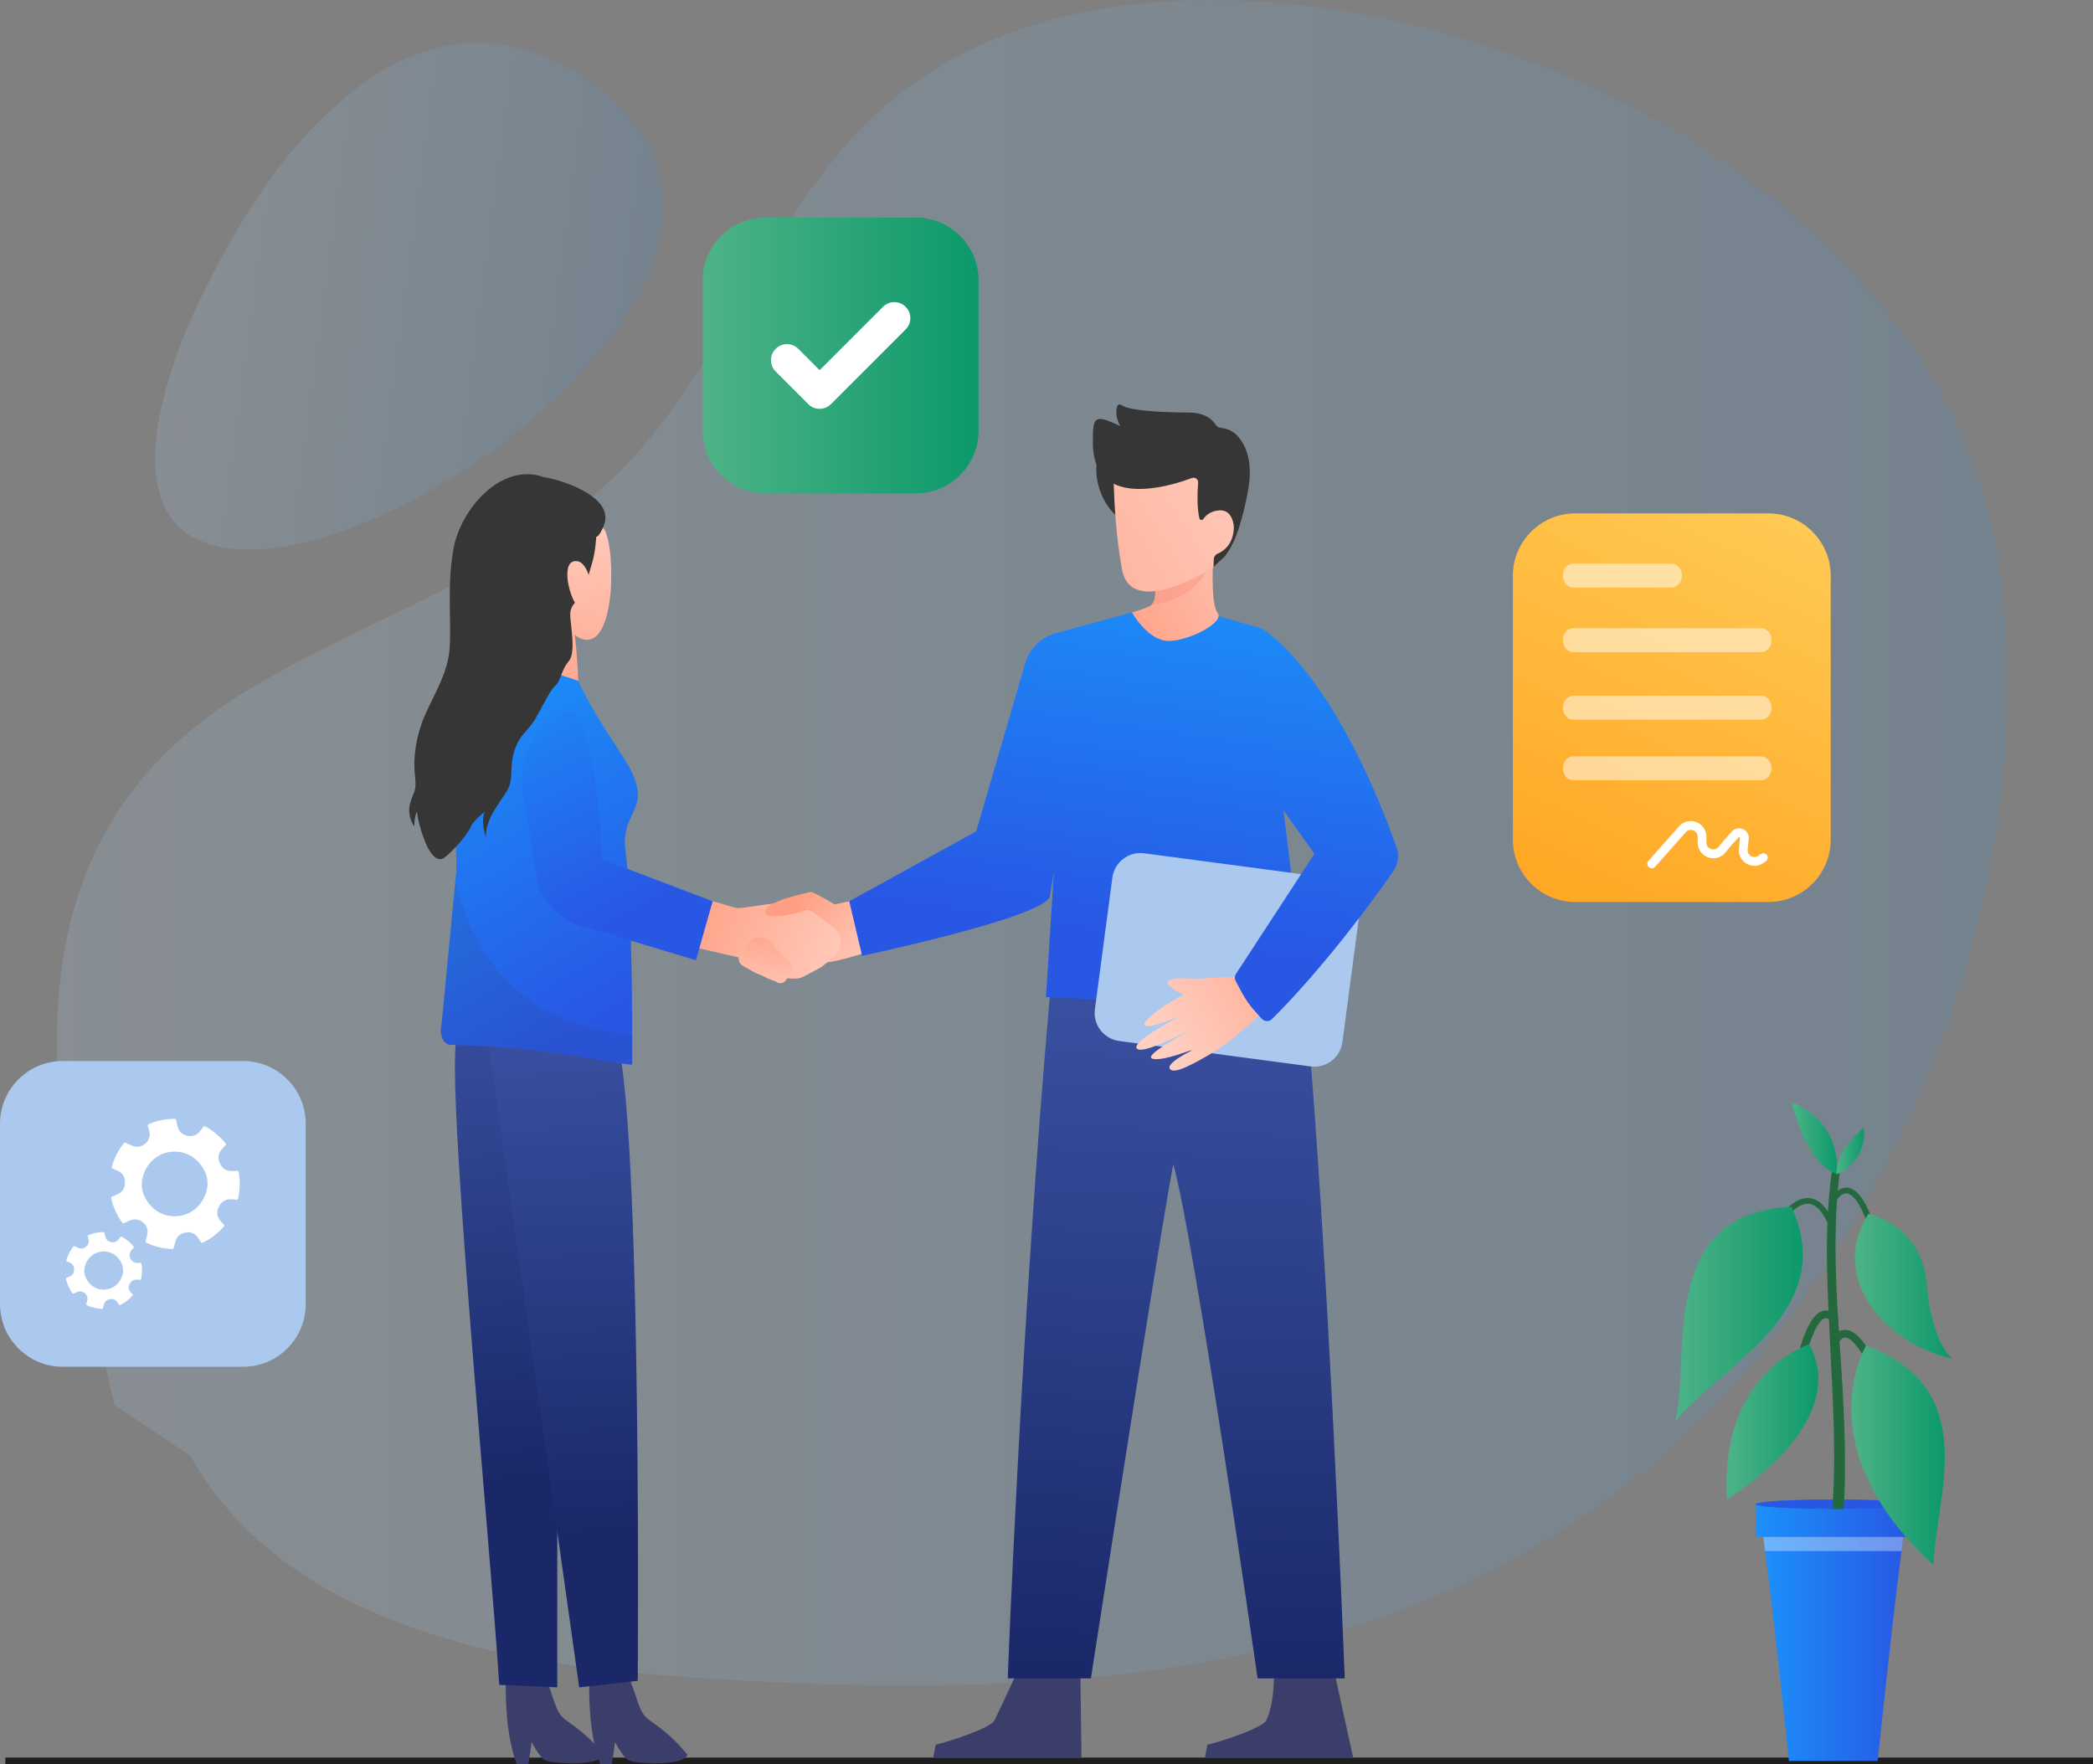<svg xmlns="http://www.w3.org/2000/svg" xmlns:xlink="http://www.w3.org/1999/xlink" width="333.65" height="281.25" viewBox="0 0 333.65 281.25" fill="none">
<rect x="0" y="0" width="333.65" height="281.25" fill="#808080" stroke="none"/>
<g opacity="0.15">
<path    style="mix-blend-mode:normal" fill="url(#linear_fill_TT1R7ZVQG0hKhax-4JYmo_0)"  d="M18.21 223.928C9.17 183.638 -3.57 137.068 38.09 110.878C58.071 98.318 82.15 91.778 98.85 75.098C115.77 58.208 122.82 33.058 140.71 17.208C162.68 -2.262 196.58 -2.822 224.63 3.848C268.96 14.398 312.95 45.978 318.84 91.168C325.03 138.688 306.04 190.558 272.15 225.178C228.39 269.878 164.41 271.448 105.45 267.048C76.721 264.898 44.391 257.268 30.37 232.108">
</path>
</g>
<g opacity="0.15">
<path d="M57.04 13.948C66.55 6.748 77.83 3.838 90.32 10.778C135.39 35.848 70.39 87.668 39.66 87.618C16.31 87.588 25.81 60.368 31.95 47.618C37.93 35.198 45.9 22.378 57.04 13.948Z"  style="mix-blend-mode:normal" fill="url(#linear_fill_vE6BPxGw53ubAe9wleoIu)" >
</path>
</g>
<path d="M333.65 280.178L0.85 280.178L0.85 281.248L333.65 281.248L333.65 280.178Z"  style="mix-blend-mode:normal" fill="#1E1E1E" >
</path>
<path d="M215.71 280.178L212.37 264.968L203.03 264.968C203.03 264.968 203.47 270.918 201.88 274.188C201.36 275.488 194.34 277.698 192.48 278.128L192.08 280.178L215.73 280.178L215.71 280.178Z"  style="mix-blend-mode:normal" fill="#3B3E6A" >
</path>
<path d="M172.4 280.178L172.2 264.968L162.86 264.968C162.86 264.968 160.16 270.918 158.56 274.188C158.04 275.488 151.02 277.698 149.16 278.128L148.76 280.178L172.41 280.178L172.4 280.178Z"  style="mix-blend-mode:normal" fill="#3B3E6A" >
</path>
<path d="M208.12 159.618L208.18 160.318C211.7 198.648 214.37 267.548 214.37 267.548L200.48 267.548C200.48 267.548 190.55 198.268 187.04 185.598C187.04 185.598 186.11 188.998 173.9 267.548L160.65 267.548C160.65 267.548 162.78 210.548 167.42 158.038C186.59 158.118 208.11 159.608 208.11 159.608L208.12 159.618Z"  style="mix-blend-mode:normal" fill="url(#linear_fill__5YC8I983r9I8QR8EejYr)" >
</path>
<path d="M95.48 278.788C93.97 277.008 92.15 275.548 90.24 274.218C88.33 272.898 88.43 270.528 86.73 266.978C84.7 262.138 80.74 264.298 80.65 267.428C80.37 276.818 82.41 281.248 82.41 281.248L84.23 281.248L84.75 277.708C84.75 277.708 85.88 279.928 86.82 280.568C87.69 281.158 95.64 281.648 96.29 279.728L95.49 278.778L95.48 278.788Z"  style="mix-blend-mode:normal" fill="#3B3E6A" >
</path>
<path d="M108.78 278.788C107.27 277.008 105.45 275.548 103.54 274.218C101.63 272.898 101.73 270.528 100.03 266.978C98 262.138 94.04 264.298 93.95 267.428C93.67 276.818 95.71 281.248 95.71 281.248L97.53 281.248L98.05 277.708C98.05 277.708 99.18 279.928 100.12 280.568C100.99 281.158 108.94 281.648 109.59 279.728L108.79 278.778L108.78 278.788Z"  style="mix-blend-mode:normal" fill="#3B3E6A" >
</path>
<path d="M96.44 84.538C96.44 84.538 92.94 79.748 88.8 83.928C88.8 83.928 88.51 84.618 81.24 85.428L80.53 95.358C80.31 98.358 82.8 100.858 85.8 100.658L84.34 109.798C87.1 110.728 89.7 110.698 90.08 110.568C91.98 109.918 92.16 108.788 92.16 108.788C92.16 108.788 92.2 106.428 91.64 101.218C91.64 101.218 96.28 105.438 97.36 94.278C97.36 94.278 97.84 87.738 96.44 84.538Z"  style="mix-blend-mode:normal" fill="url(#linear_fill_iX92zrnX6e6u_ldQfth4x)" >
</path>
<path d="M73.02 164.958C70.53 167.128 78.05 244.808 79.59 268.578L88.83 268.978L88.87 168.038L73.02 164.958Z"  style="mix-blend-mode:normal" fill="url(#linear_fill_VQCCSfS86yPE7a-Fl49-I)" >
</path>
<path d="M77.871 166.278L92.331 268.978L101.661 267.938C101.661 267.938 102.311 186.748 98.791 167.598L77.881 166.278L77.871 166.278Z"  style="mix-blend-mode:normal" fill="url(#linear_fill_tbvhKBln817lvvQ5w1RPR)" >
</path>
<path d="M143.73 150.198C138.86 151.238 130.98 154.928 127.56 153.048L125.49 145.778L141.03 142.468L142.58 145.818L143.74 150.208L143.73 150.198Z"  style="mix-blend-mode:normal" fill="url(#linear_fill_RVZb0hYzQdyJQH056WL_Q)" >
</path>
<path d="M99.68 135.348C100.61 142.788 100.77 157.288 100.78 164.858C100.78 167.828 100.77 169.738 100.77 169.738C96 169.358 88.88 166.978 71.85 166.548C70.48 166.508 70.03 164.618 70.38 163.378L72.6 140.298L72.75 138.718L72.41 118.248C72.95 114.498 75.01 111.068 78.19 108.668L82.56 105.368L92.15 108.518C96.85 118.268 100.81 121.298 101.64 125.838C102.23 129.068 99.1 130.758 99.68 135.338L99.68 135.348Z"  style="mix-blend-mode:normal" fill="url(#linear_fill_LuQVBNaLVQkfS70CZUeUL)" >
</path>
<path d="M132.99 148.008C131.16 146.428 129.24 145.098 127.23 143.998C125.94 143.298 118.91 144.828 117.44 144.758L110.71 142.828L110.71 150.998L120.14 153.178C122.54 155.828 125.56 156.048 126.92 155.998C127.35 155.978 127.77 155.858 128.15 155.658L130.67 154.318C130.84 154.228 131 154.118 131.15 153.998L132.92 152.548C133.2 152.318 133.44 152.028 133.62 151.708C134.31 150.478 134.05 148.928 132.99 148.008Z"  style="mix-blend-mode:normal" fill="url(#linear_fill_3g83LpPa24CAnYdWBj1Cj)" >
</path>
<path d="M139.29 145.138L135.24 145.398C134.82 145.258 129.7 142.098 129.26 142.188C127.18 142.618 121.07 144.038 122.12 145.688C122.89 146.898 129.02 144.988 129.02 144.988L139.29 145.138Z"  style="mix-blend-mode:normal" fill="url(#linear_fill_g6pn-vhrN-Qf9OVgfvZ1b)" >
</path>
<path d="M125.89 153.508C125.63 153.328 122.89 150.208 122.89 150.208C122 149.258 120.49 149.128 119.52 150.008C119.42 150.098 119.34 150.188 119.29 150.258L117.96 152.208C117.59 152.748 117.73 153.478 118.27 153.848C118.63 154.098 119.64 154.618 119.95 154.828C120.44 155.168 121.61 155.508 121.99 155.768C122.42 156.068 123.54 156.348 123.83 156.548C124.3 156.868 124.95 156.748 125.27 156.278L126.17 154.958C126.49 154.488 126.37 153.838 125.9 153.518L125.89 153.508Z"  style="mix-blend-mode:normal" fill="url(#linear_fill_ruxhWuUEG8pryc7es05YY)" >
</path>
<path d="M89.61 113.738C89.61 113.738 94.63 108.638 95.96 136.968L113.61 143.668L110.94 153.068L91.91 147.338C89.87 147.118 85.89 143.028 85.71 140.588L83.35 126.358C82.61 121.878 84.49 117.368 88.2 114.748L89.62 113.748L89.61 113.738Z"  style="mix-blend-mode:normal" fill="url(#linear_fill_zsnny_ozG9Zkm4WYTHg-R)" >
</path>
<g opacity="0.1">
<path d="M100.79 164.848C100.79 167.818 100.78 169.728 100.78 169.728C96.01 169.348 88.89 166.968 71.86 166.538C70.49 166.498 70.04 164.608 70.39 163.368L72.61 140.288C74.8 150.068 81.37 163.508 100.79 164.848Z"  style="mix-blend-mode:normal" fill="#363636" >
</path>
</g>
<path d="M184.14 96.618L168.37 100.908C165.95 101.568 164.06 103.448 163.39 105.868L155.62 132.528L135.38 143.668L137.43 152.368C137.43 152.368 166.73 146.178 167.36 142.858L172.47 113.168L184.15 96.628L184.14 96.618Z"  style="mix-blend-mode:normal" fill="url(#linear_fill_z2NV7AMp8syBQNkiUvzcE)" >
</path>
<path d="M201.09 100.168L193.45 97.998L193.44 97.838L182.65 97.588L169.56 110.798L168.31 134.268L166.74 158.938L208.47 160.998L201.09 100.168Z"  style="mix-blend-mode:normal" fill="url(#linear_fill_W3WCYu6v4HKMsueXeeBGG)" >
</path>
<path d="M182.389 136.023L212.902 140.072C215.371 140.4 217.107 142.667 216.779 145.136L213.994 166.122C213.666 168.592 211.399 170.328 208.93 170L178.417 165.95C175.948 165.623 174.212 163.355 174.54 160.886L177.325 139.9C177.653 137.431 179.92 135.695 182.389 136.023Z"  style="mix-blend-mode:normal" fill="#ABC8EE" >
</path>
<path d="M182.387 75.829C183.674 79.133 183.17 82.414 181.26 83.158C179.351 83.901 176.76 81.826 175.473 78.522C174.187 75.218 174.691 71.937 176.6 71.193C178.51 70.45 181.101 72.525 182.387 75.829Z"  style="mix-blend-mode:normal" fill="#363636" >
</path>
<path d="M186.29 102.168C182.97 102.168 180.45 97.628 180.45 97.628C180.45 97.628 183.07 96.888 183.52 96.448C183.86 96.128 184.15 95.568 184.15 94.568C184.15 92.208 184.15 89.978 184.15 89.978L190.34 88.438L193.44 87.668C193.44 87.668 192.87 96.198 194.09 97.678C195.31 99.168 189.61 102.168 186.3 102.168L186.29 102.168Z"  style="mix-blend-mode:normal" fill="url(#linear_fill_xsGxfHMfgE0xdeY18342L)" >
</path>
<g style="mix-blend-mode:darken" opacity="0.3">
<path d="M192.619 90.718C191.489 92.528 189.279 95.728 183.519 96.448C183.859 96.128 184.149 95.568 184.149 94.568C184.149 92.208 184.149 89.978 184.149 89.978L190.339 88.438L192.629 90.718L192.619 90.718Z"  style="mix-blend-mode:normal" fill="#F38479" >
</path>
</g>
<path d="M197.84 83.078C197.56 84.098 197.23 85.108 196.79 86.098C196.39 86.988 195.92 87.848 195.33 88.628C195.09 88.948 193.45 90.278 193.45 90.518C193.28 90.598 193.1 90.668 192.92 90.728C192.92 90.728 180.3 98.748 178.85 90.728C177.92 85.558 177.63 80.248 177.54 77.118C177.49 75.388 177.5 74.318 177.5 74.318L196.97 74.318C196.97 74.318 198.23 78.748 197.84 83.078Z"  style="mix-blend-mode:normal" fill="url(#linear_fill_tjeg3roIKDkvUJDEXn5Id)" >
</path>
<path d="M198.47 80.548C198.27 81.398 198.07 82.238 197.84 83.078C197.56 84.098 197.23 85.108 196.79 86.098C196.39 86.988 195.92 87.848 195.33 88.628C195.09 88.948 193.45 90.278 193.45 90.518L193.49 89.168C193.51 88.768 193.75 88.418 194.12 88.258C195.03 87.868 196.64 86.788 196.69 84.068C196.69 84.068 196.64 81.188 194.34 81.358C192.96 81.458 192.2 82.178 191.82 82.738C191.65 82.988 191.28 82.928 191.2 82.638C191.04 81.968 190.87 80.808 190.9 78.938C190.91 78.348 190.94 77.678 191 76.938C191.04 76.408 190.52 76.008 190.02 76.198C189.27 76.478 188.18 76.848 186.93 77.178C184.03 77.938 180.23 78.458 177.54 77.118C175.48 76.088 174.07 73.948 174.23 69.968C174.17 69.078 174.27 68.258 174.38 67.708C174.73 66.038 176.4 66.958 178.65 67.938C177.69 66.748 177.71 63.798 178.84 64.608C179.95 65.428 184.85 65.748 189.56 65.768C191.7 65.778 193.08 66.568 193.82 67.738C194.19 68.318 194.93 68.188 195.49 68.378C196.31 68.648 196.91 69.038 197.47 69.708C199.98 72.798 199.32 76.988 198.47 80.548Z"  style="mix-blend-mode:normal" fill="#363636" >
</path>
<path d="M86.7 76.048C86.7 76.048 90.92 76.728 94.09 78.908C97.26 81.078 96.52 83.128 96.19 83.938C95.86 84.748 95.36 85.618 95.05 85.548C95.05 85.548 94.95 87.758 94.45 89.538C93.94 91.318 93.64 92.058 93.54 93.428C93.44 94.798 93.44 95.688 92.76 95.578C92.08 95.458 90.94 96.448 90.9 97.888C90.86 99.328 91.9 103.978 90.67 105.398C89.44 106.818 89.48 108.388 88.54 109.288C87.6 110.188 86.95 111.768 85.51 114.288C84.07 116.808 82.85 116.978 81.98 119.738C81.11 122.498 81.96 124.068 80.86 125.998C79.76 127.928 77.31 130.518 77.47 133.478C77.47 133.478 76.57 131.148 77.26 129.448C77.26 129.448 75.54 130.648 74.98 131.918C74.42 133.198 72.08 135.788 70.86 136.708C69.64 137.628 68.37 136.028 67.44 133.318C66.5 130.618 66.47 129.338 66.47 129.338C66.47 129.338 66.03 130.228 66.04 131.758C66.04 131.758 64.84 130.118 65.36 128.148C65.88 126.178 66.44 126.278 66.17 123.878C65.9 121.468 66.05 118.778 67.19 115.408C68.34 112.038 71.2 108.058 71.63 103.838C72.06 99.618 71.17 93.658 72.31 87.398C73.45 81.138 79.96 73.628 86.69 76.058L86.7 76.048Z"  style="mix-blend-mode:normal" fill="#363636" >
</path>
<path d="M94.36 94.038C94.36 94.038 93.89 89.168 91.61 89.448C89.33 89.728 90.86 95.638 92.16 96.718C93.46 97.798 94.7 95.828 94.36 94.038Z"  style="mix-blend-mode:normal" fill="url(#linear_fill_HxYPgP14GPVTebiXT5gfM)" >
</path>
<path d="M198.75 155.388L197.72 155.858C194.96 155.508 191.4 156.188 189.8 156.008C189.05 155.918 186.47 155.808 186.17 156.528C185.91 157.158 187.77 158.188 188.74 158.568C183.92 160.888 177.68 166.218 188.05 162.008C188.05 162.008 188.05 162.018 188.05 162.028C187.03 162.538 180.19 166.228 181.25 167.178C182.19 168.008 187.49 165.288 189.17 164.458C189.17 164.468 189.19 164.488 189.19 164.498C187.53 165.478 182.45 168.268 183.66 168.748C185.08 169.308 190.19 167.288 190.81 167.048C190.2 167.338 185.18 169.718 186.71 170.578C187.82 171.198 192.27 168.398 193.85 167.488C194.08 167.358 194.27 167.218 194.44 167.068C196.86 165.458 199.32 163.168 200.38 162.148C200.42 162.108 200.45 162.078 200.48 162.048L200.92 161.618L202.83 160.828C201.2 159.188 199.74 157.518 198.75 155.388Z"  style="mix-blend-mode:normal" fill="url(#linear_fill_24Bz9-bBEa8J0CscqJQyL)" >
</path>
<path d="M201.09 100.168C201.09 100.168 212.28 106.238 222.62 135.038C223.1 136.358 222.84 137.848 222.03 138.998C212.69 152.298 205.19 160.068 202.76 162.458C202.31 162.908 201.58 162.878 201.15 162.408L200.13 161.288C199.27 160.348 198.54 159.308 197.94 158.188L196.98 156.388C196.79 156.028 196.81 155.588 197.03 155.248L209.54 136.098L199.21 121.628L201.09 100.168Z"  style="mix-blend-mode:normal" fill="url(#linear_fill_0aTGzcK3oxxEX8bAhl4Qi)" >
</path>
<path d="M122.02 34.688L145.99 34.688C151.512 34.688 155.99 39.165 155.99 44.688L155.99 68.658C155.99 74.181 151.512 78.658 145.99 78.658L122.02 78.658C116.497 78.658 112.02 74.181 112.02 68.658L112.02 44.688C112.02 39.165 116.497 34.688 122.02 34.688Z"  style="mix-blend-mode:normal" fill="url(#linear_fill_YPxJaGNP-_yB4GiXBwzzO)" >
</path>
<path d="M130.66 65.178C129.98 65.178 129.329 64.908 128.859 64.428L123.65 59.218C122.65 58.218 122.65 56.608 123.65 55.608C124.65 54.608 126.26 54.608 127.26 55.608L130.66 59.008L140.76 48.908C141.76 47.908 143.37 47.908 144.37 48.908C145.37 49.908 145.37 51.518 144.37 52.518L132.47 64.418C131.99 64.898 131.339 65.168 130.669 65.168L130.66 65.178Z"  style="mix-blend-mode:normal" fill="#FFFFFF" >
</path>
<path d="M251.12 81.838L281.89 81.838C287.385 81.838 291.84 86.293 291.84 91.788L291.84 133.838C291.84 139.333 287.385 143.788 281.89 143.788L251.12 143.788C245.625 143.788 241.17 139.333 241.17 133.838L241.17 91.788C241.17 86.293 245.625 81.838 251.12 81.838Z"  style="mix-blend-mode:normal" fill="url(#linear_fill_Wjzgw-ttKcPXmxVNnvdPz)" >
</path>
<g opacity="0.5">
<path d="M250.8 93.668L266.46 93.668C267.38 93.668 268.12 92.818 268.12 91.758C268.12 90.698 267.38 89.848 266.46 89.848L250.8 89.848C249.88 89.848 249.14 90.698 249.14 91.758C249.14 92.818 249.88 93.668 250.8 93.668Z"  style="mix-blend-mode:normal" fill="#FFFFFF" >
</path>
<path d="M250.8 103.958L280.75 103.958C281.67 103.958 282.41 103.108 282.41 102.048C282.41 100.988 281.67 100.138 280.75 100.138L250.8 100.138C249.88 100.138 249.14 100.988 249.14 102.048C249.14 103.108 249.88 103.958 250.8 103.958Z"  style="mix-blend-mode:normal" fill="#FFFFFF" >
</path>
<path d="M250.8 114.728L280.75 114.728C281.67 114.728 282.41 113.878 282.41 112.818C282.41 111.758 281.67 110.908 280.75 110.908L250.8 110.908C249.88 110.908 249.14 111.758 249.14 112.818C249.14 113.878 249.88 114.728 250.8 114.728Z"  style="mix-blend-mode:normal" fill="#FFFFFF" >
</path>
<path d="M250.8 124.388L280.75 124.388C281.67 124.388 282.41 123.538 282.41 122.478C282.41 121.418 281.67 120.568 280.75 120.568L250.8 120.568C249.88 120.568 249.14 121.418 249.14 122.478C249.14 123.538 249.88 124.388 250.8 124.388Z"  style="mix-blend-mode:normal" fill="#FFFFFF" >
</path>
</g>
<path d="M263.31 138.408C263.14 138.408 262.98 138.348 262.84 138.228C262.55 137.968 262.52 137.528 262.78 137.238L267.66 131.728C268.35 130.948 269.43 130.678 270.41 131.048C271.39 131.418 272.02 132.328 272.02 133.378L272.02 134.318C272.02 134.888 272.4 135.218 272.75 135.348C273.1 135.468 273.6 135.448 273.96 134.998C274.6 134.198 275.32 133.368 276.11 132.528C276.57 132.038 277.26 131.898 277.87 132.178C278.48 132.458 278.83 133.068 278.77 133.738C278.72 134.278 278.66 134.858 278.6 135.398C278.55 135.838 278.75 136.228 279.12 136.458C279.5 136.688 279.94 136.668 280.3 136.418L280.69 136.148C281.01 135.928 281.45 135.998 281.67 136.318C281.89 136.638 281.81 137.078 281.5 137.298L281.11 137.568C280.3 138.138 279.26 138.178 278.41 137.668C277.56 137.158 277.1 136.228 277.21 135.248C277.27 134.718 277.33 134.148 277.38 133.608C277.38 133.578 277.39 133.508 277.3 133.468C277.21 133.428 277.16 133.478 277.14 133.498C276.38 134.308 275.68 135.108 275.07 135.878C274.4 136.718 273.31 137.028 272.3 136.678C271.29 136.318 270.63 135.398 270.63 134.328L270.63 133.388C270.63 132.688 270.09 132.438 269.93 132.368C269.77 132.308 269.19 132.138 268.73 132.668L263.85 138.178C263.71 138.338 263.52 138.418 263.32 138.418L263.31 138.408Z"  style="mix-blend-mode:normal" fill="#FFFFFF" >
</path>
<path d="M304.05 240.578C303.95 241.218 303.84 241.948 303.72 242.738C303.53 244.068 303.32 245.588 303.12 247.258C301.77 257.718 300.06 273.608 299.33 280.718L285.18 280.718C284.46 273.728 282.73 257.718 281.38 247.258C281.17 245.598 280.96 244.068 280.78 242.738C280.67 241.938 280.56 241.218 280.46 240.578L304.06 240.578L304.05 240.578Z"  style="mix-blend-mode:normal" fill="url(#linear_fill_pBsm_gkYigUzeMTCejkGV)" >
</path>
<g opacity="0.35">
<path d="M303.719 242.738C303.529 244.068 303.319 245.588 303.119 247.258L281.379 247.258C281.169 245.598 280.959 244.068 280.779 242.738L303.729 242.738L303.719 242.738Z"  style="mix-blend-mode:normal" fill="#FFFFFF" >
</path>
</g>
<path d="M279.859 239.798L304.66 239.798L304.66 244.998L279.859 244.998L279.859 239.798Z"  style="mix-blend-mode:normal" fill="url(#linear_fill_whHKxhFCQDVR_RSXLoU6n)" >
</path>
<path d="M304.65 239.798C304.65 240.058 302.41 240.308 299.02 240.438C298.95 240.438 298.89 240.438 298.82 240.438C298.72 240.438 298.62 240.438 298.52 240.448C298.47 240.448 298.419 240.448 298.359 240.448C297.419 240.478 296.39 240.508 295.32 240.528L294.62 240.528C294.449 240.528 294.28 240.528 294.1 240.528L293.89 240.528C293.36 240.528 292.81 240.538 292.26 240.538L292.08 240.538C291.28 240.538 290.5 240.538 289.75 240.518L289.24 240.518C288.579 240.498 287.94 240.498 287.32 240.478C287.18 240.478 287.03 240.478 286.9 240.458C282.74 240.338 279.859 240.078 279.859 239.778C279.859 239.478 282.61 239.218 286.64 239.108C286.77 239.108 286.9 239.108 287.04 239.088C287.71 239.078 288.4 239.058 289.12 239.048C289.29 239.048 289.46 239.048 289.63 239.048C290.45 239.038 291.31 239.028 292.19 239.028L292.27 239.028C292.81 239.028 293.329 239.028 293.859 239.038L293.99 239.038C294.12 239.038 294.25 239.038 294.37 239.038L295.28 239.038C296.46 239.058 297.56 239.078 298.58 239.128C298.65 239.128 298.72 239.128 298.79 239.138C298.87 239.138 298.95 239.138 299.03 239.138C299.11 239.138 299.19 239.138 299.26 239.138C302.52 239.278 304.65 239.508 304.65 239.768L304.65 239.798Z"  style="mix-blend-mode:normal" fill="url(#linear_fill_himifJJXz9PKh5oRxt9XR)" >
</path>
<path d="M293.979 239.048C293.949 239.548 293.929 240.048 293.889 240.548C293.359 240.548 292.809 240.558 292.259 240.558L292.079 240.558C292.119 240.048 292.159 239.538 292.189 239.038C292.679 230.938 292.149 222.768 291.759 214.658C291.689 213.198 291.619 211.748 291.549 210.288C291.529 209.838 291.509 209.398 291.489 208.938C291.279 204.228 291.119 199.508 291.319 194.808C291.339 194.248 291.359 193.688 291.399 193.128C291.539 190.718 291.779 188.308 292.159 185.908L293.379 186.108C293.209 187.348 293.069 188.588 292.969 189.828C292.919 190.288 292.889 190.738 292.859 191.198C292.409 197.438 292.629 203.698 292.999 209.958C293.009 210.138 293.029 210.308 293.039 210.498C293.069 211.088 293.109 211.668 293.149 212.258C293.179 212.758 293.209 213.268 293.239 213.778C293.579 218.828 293.939 223.878 294.049 228.918C294.139 232.288 294.159 235.668 293.999 239.048L293.979 239.048Z"  style="mix-blend-mode:normal" fill="#24683E" >
</path>
<path d="M293.02 210.498L292.28 211.038C292.08 210.768 291.82 210.468 291.54 210.288C291.34 210.158 291.13 210.088 290.93 210.138C289.38 210.498 287.79 215.778 287.15 219.408L285.94 219.198C286.22 217.608 287.75 209.628 290.65 208.948C290.93 208.888 291.199 208.888 291.479 208.948C291.999 209.058 292.5 209.398 292.99 209.968C293 210.148 293.02 210.318 293.03 210.508L293.02 210.498Z"  style="mix-blend-mode:normal" fill="#24683E" >
</path>
<path d="M297.9 217.828C297.14 216.118 295.46 213.348 294.2 213.218C294.07 213.208 293.71 213.168 293.24 213.798L292.25 213.078C292.98 212.088 293.78 211.938 294.33 211.998C296.69 212.248 298.78 216.808 299.02 217.328L297.9 217.828Z"  style="mix-blend-mode:normal" fill="#24683E" >
</path>
<path d="M298.009 196.118C297.439 193.978 295.979 190.488 294.479 190.248C293.829 190.148 293.119 190.668 292.389 191.818L291.619 191.318C292.569 189.838 293.579 189.188 294.629 189.338C297.209 189.748 298.739 195.248 298.909 195.878L298.019 196.108L298.009 196.118Z"  style="mix-blend-mode:normal" fill="#24683E" >
</path>
<path d="M291.27 194.818C290.42 192.998 289.45 192.018 288.37 191.908C286.69 191.728 285.2 193.678 285.19 193.698L284.46 193.148C284.53 193.048 286.29 190.778 288.47 190.998C289.89 191.148 291.12 192.308 292.11 194.438L291.28 194.828L291.27 194.818Z"  style="mix-blend-mode:normal" fill="#24683E" >
</path>
<path d="M288.419 214.298C288.419 214.298 274.02 218.728 275.309 239.038C281.889 234.758 294.039 224.768 288.419 214.298Z"  style="mix-blend-mode:normal" fill="url(#linear_fill_BKOxqmvFUiG-WTKuYLj-v)" >
</path>
<path d="M285.609 175.678C285.609 175.678 287.71 185.378 292.82 187.198C292.82 187.198 294 179.218 285.609 175.678Z"  style="mix-blend-mode:normal" fill="url(#linear_fill_KWoPgHHFlafbGCdYIhXoT)" >
</path>
<path d="M297.11 179.728C297.11 179.728 292.3 183.798 292.81 187.198C292.81 187.198 297.63 185.478 297.11 179.728Z"  style="mix-blend-mode:normal" fill="url(#linear_fill_EZuw_9uC0p1JU11PWJd4P)" >
</path>
<path d="M285.6 192.388C293.35 209.348 273.9 217.918 267.02 226.638C269.65 217.168 263.78 193.288 285.6 192.388Z"  style="mix-blend-mode:normal" fill="url(#linear_fill_fZ0P9UriBPe-LWGSzl1uu)" >
</path>
<path d="M297.84 193.508C297.84 193.508 306.35 195.138 307.15 204.728C307.95 214.318 311.26 216.608 311.26 216.608C300.7 214.288 291.33 203.878 297.84 193.508Z"  style="mix-blend-mode:normal" fill="url(#linear_fill__GNCFH7FLA-wwWgys9zdi)" >
</path>
<path d="M297.499 214.478C297.499 214.478 287.59 230.608 308.22 249.488C308.53 238.718 316.139 221.478 297.499 214.478Z"  style="mix-blend-mode:normal" fill="url(#linear_fill_-ImBxgjCTqgodDciGJR8f)" >
</path>
<path d="M10 169.138L38.74 169.138C44.263 169.138 48.74 173.615 48.74 179.138L48.74 207.878C48.74 213.401 44.263 217.878 38.74 217.878L10 217.878C4.477 217.878 0 213.401 0 207.878L0 179.138C0 173.615 4.477 169.138 10 169.138Z"  style="mix-blend-mode:normal" fill="#ABC8EE" >
</path>
<path d="M34.88 192.408C34.91 192.358 34.93 192.308 34.96 192.248C35.3 191.558 36.01 191.128 36.78 191.178L37.74 191.238C37.84 191.238 37.93 191.178 37.95 191.088C38.27 189.688 38.31 188.218 38.04 186.798C38.02 186.698 37.93 186.638 37.84 186.638L36.89 186.668C36.13 186.688 35.43 186.258 35.12 185.558C35.08 185.468 35.04 185.388 35 185.298C34.68 184.618 34.81 183.808 35.32 183.258L35.97 182.548C36.04 182.478 36.04 182.368 35.98 182.288C35.53 181.718 35.02 181.198 34.46 180.738C33.91 180.278 33.31 179.878 32.68 179.548C32.59 179.498 32.49 179.528 32.43 179.608L31.83 180.388C31.37 180.988 30.58 181.238 29.84 181.048C29.79 181.038 29.75 181.028 29.7 181.018C29.01 180.848 28.48 180.308 28.32 179.608L28.07 178.508C28.05 178.418 27.97 178.348 27.88 178.348C26.44 178.348 24.99 178.638 23.67 179.218C23.58 179.258 23.53 179.358 23.56 179.458L23.8 180.318C24 181.058 23.75 181.868 23.13 182.318C23.09 182.348 23.05 182.378 23.01 182.408C22.47 182.828 21.74 182.918 21.12 182.648L19.99 182.158C19.91 182.118 19.81 182.148 19.76 182.218C18.84 183.358 18.18 184.648 17.81 186.048C17.78 186.148 17.84 186.248 17.93 186.288L18.74 186.618C19.47 186.918 19.94 187.628 19.91 188.418C19.91 188.508 19.91 188.588 19.91 188.678C19.91 189.408 19.45 190.058 18.78 190.358L17.83 190.778C17.74 190.818 17.69 190.908 17.72 191.008C18.04 192.418 18.65 193.768 19.51 194.928C19.57 195.008 19.67 195.028 19.75 194.988L20.69 194.558C21.37 194.248 22.17 194.358 22.74 194.838L22.77 194.858C22.77 194.858 22.82 194.898 22.84 194.918C23.42 195.388 23.66 196.158 23.46 196.878L23.19 197.848C23.16 197.938 23.21 198.038 23.29 198.078C24.59 198.708 26.03 199.068 27.47 199.118C27.56 199.118 27.64 199.058 27.67 198.968L27.98 197.858C28.17 197.178 28.72 196.668 29.41 196.528C29.47 196.518 29.52 196.508 29.58 196.488C30.32 196.318 31.1 196.608 31.52 197.248L32.05 198.038C32.1 198.118 32.21 198.148 32.3 198.108C33.61 197.488 34.75 196.608 35.7 195.498C35.76 195.418 35.76 195.308 35.7 195.238L35.11 194.568C34.58 193.978 34.5 193.128 34.87 192.418L34.88 192.408ZM32.98 189.588C31.8 194.818 25.08 195.448 22.95 190.528C22.59 189.698 22.5 188.758 22.7 187.878C23.88 182.648 30.6 182.018 32.73 186.938C33.09 187.768 33.18 188.708 32.98 189.588Z"  style="mix-blend-mode:normal" fill="#FFFFFF" >
</path>
<path d="M20.67 204.738C20.67 204.738 20.72 204.638 20.74 204.588C20.93 204.188 21.36 203.958 21.8 203.978L22.37 204.018C22.43 204.018 22.48 203.988 22.49 203.928C22.68 203.098 22.7 202.228 22.54 201.398C22.53 201.338 22.48 201.298 22.42 201.298L21.86 201.318C21.39 201.328 20.99 201.048 20.8 200.618C20.8 200.598 20.78 200.578 20.77 200.558C20.58 200.138 20.63 199.648 20.94 199.308L21.32 198.888C21.32 198.888 21.36 198.778 21.32 198.738C21.05 198.398 20.75 198.098 20.42 197.818C20.09 197.548 19.74 197.308 19.37 197.118C19.32 197.088 19.26 197.108 19.22 197.148L18.87 197.608C18.59 197.968 18.13 198.118 17.69 197.998C17.67 197.998 17.64 197.988 17.62 197.978C17.21 197.878 16.89 197.558 16.8 197.148L16.65 196.498C16.64 196.448 16.59 196.408 16.54 196.408C15.69 196.408 14.83 196.578 14.05 196.918C14 196.938 13.97 196.998 13.98 197.058L14.12 197.558C14.24 197.998 14.09 198.478 13.72 198.748C13.7 198.768 13.67 198.778 13.65 198.798C13.33 199.048 12.9 199.098 12.53 198.938L11.86 198.648C11.86 198.648 11.75 198.648 11.72 198.678C11.18 199.358 10.79 200.118 10.57 200.948C10.55 201.008 10.59 201.068 10.64 201.088L11.12 201.278C11.55 201.458 11.83 201.878 11.81 202.338C11.81 202.388 11.81 202.438 11.81 202.488C11.81 202.918 11.54 203.308 11.14 203.478L10.58 203.728C10.53 203.748 10.5 203.808 10.51 203.858C10.7 204.688 11.06 205.488 11.57 206.178C11.6 206.218 11.66 206.238 11.71 206.218L12.27 205.968C12.67 205.788 13.14 205.848 13.48 206.128L13.5 206.128L13.53 206.168C13.88 206.458 14.02 206.918 13.9 207.348L13.75 207.908C13.73 207.958 13.76 208.018 13.81 208.048C14.58 208.418 15.43 208.628 16.28 208.658C16.33 208.658 16.38 208.628 16.4 208.568L16.58 207.908C16.69 207.508 17.03 207.198 17.44 207.118C17.47 207.118 17.49 207.108 17.52 207.098C17.97 206.998 18.43 207.168 18.68 207.548L18.99 208.008C18.99 208.008 19.09 208.078 19.14 208.048C19.91 207.678 20.59 207.158 21.15 206.508C21.19 206.468 21.19 206.398 21.15 206.348L20.8 205.958C20.5 205.618 20.43 205.118 20.64 204.718L20.67 204.738ZM19.52 203.228C18.73 206.088 15.03 206.438 13.72 203.768C13.43 203.178 13.36 202.478 13.54 201.848C14.33 198.988 18.03 198.638 19.34 201.308C19.63 201.898 19.7 202.598 19.52 203.228Z"  style="mix-blend-mode:normal" fill="#FFFFFF" >
</path>
<defs>
<linearGradient id="linear_fill_TT1R7ZVQG0hKhax-4JYmo_0" x1="9.041" y1="134.348" x2="319.99" y2="134.348" gradientUnits="userSpaceOnUse">
<stop offset="0" stop-color="#B3DDFF"  />
<stop offset="1" stop-color="#3592DE"  />
</linearGradient>
<linearGradient id="linear_fill_vE6BPxGw53ubAe9wleoIu" x1="28.474" y1="43.282" x2="103.276" y2="53.21" gradientUnits="userSpaceOnUse">
<stop offset="0" stop-color="#B3DDFF"  />
<stop offset="1" stop-color="#3592DE"  />
</linearGradient>
<linearGradient id="linear_fill__5YC8I983r9I8QR8EejYr" x1="166.5" y1="156.618" x2="161.01" y2="265.578" gradientUnits="userSpaceOnUse">
<stop offset="0" stop-color="#3A51A2"  />
<stop offset="1" stop-color="#1A2869"  />
</linearGradient>
<linearGradient id="linear_fill_iX92zrnX6e6u_ldQfth4x" x1="90.734" y1="78.275" x2="86.055" y2="118.004" gradientUnits="userSpaceOnUse">
<stop offset="0" stop-color="#FFCFC1"  />
<stop offset="1" stop-color="#FF9E82"  />
</linearGradient>
<linearGradient id="linear_fill_VQCCSfS86yPE7a-Fl49-I" x1="78.63" y1="154.828" x2="85.74" y2="235.378" gradientUnits="userSpaceOnUse">
<stop offset="0" stop-color="#3A51A2"  />
<stop offset="1" stop-color="#1A2869"  />
</linearGradient>
<linearGradient id="linear_fill_tbvhKBln817lvvQ5w1RPR" x1="88.562" y1="162.848" x2="92.313" y2="244.518" gradientUnits="userSpaceOnUse">
<stop offset="0" stop-color="#3A51A2"  />
<stop offset="1" stop-color="#1A2869"  />
</linearGradient>
<linearGradient id="linear_fill_RVZb0hYzQdyJQH056WL_Q" x1="141.03" y1="151.381" x2="126.86" y2="143.758" gradientUnits="userSpaceOnUse">
<stop offset="0" stop-color="#FFCFC1"  />
<stop offset="1" stop-color="#FF9E82"  />
</linearGradient>
<linearGradient id="linear_fill_LuQVBNaLVQkfS70CZUeUL" x1="67" y1="112.158" x2="95.602" y2="161.488" gradientUnits="userSpaceOnUse">
<stop offset="0" stop-color="#1B91FB"  />
<stop offset="1" stop-color="#2857E4"  />
</linearGradient>
<linearGradient id="linear_fill_3g83LpPa24CAnYdWBj1Cj" x1="136.826" y1="154.672" x2="108.36" y2="143.238" gradientUnits="userSpaceOnUse">
<stop offset="0" stop-color="#FFCFC1"  />
<stop offset="1" stop-color="#FF9E82"  />
</linearGradient>
<linearGradient id="linear_fill_g6pn-vhrN-Qf9OVgfvZ1b" x1="141.19" y1="151.08" x2="127.01" y2="143.477" gradientUnits="userSpaceOnUse">
<stop offset="0" stop-color="#FFCFC1"  />
<stop offset="1" stop-color="#FF9E82"  />
</linearGradient>
<linearGradient id="linear_fill_ruxhWuUEG8pryc7es05YY" x1="121.491" y1="160.286" x2="122.622" y2="146.708" gradientUnits="userSpaceOnUse">
<stop offset="0" stop-color="#FFCFC1"  />
<stop offset="1" stop-color="#FF9E82"  />
</linearGradient>
<linearGradient id="linear_fill_zsnny_ozG9Zkm4WYTHg-R" x1="80.37" y1="104.197" x2="100.851" y2="144.78" gradientUnits="userSpaceOnUse">
<stop offset="0" stop-color="#1B91FB"  />
<stop offset="1" stop-color="#2857E4"  />
</linearGradient>
<linearGradient id="linear_fill_z2NV7AMp8syBQNkiUvzcE" x1="164.77" y1="86.408" x2="156.02" y2="145.348" gradientUnits="userSpaceOnUse">
<stop offset="0" stop-color="#1B91FB"  />
<stop offset="1" stop-color="#2857E4"  />
</linearGradient>
<linearGradient id="linear_fill_W3WCYu6v4HKMsueXeeBGG" x1="195.67" y1="90.988" x2="186.93" y2="149.938" gradientUnits="userSpaceOnUse">
<stop offset="0" stop-color="#1B91FB"  />
<stop offset="1" stop-color="#2857E4"  />
</linearGradient>
<linearGradient id="linear_fill_xsGxfHMfgE0xdeY18342L" x1="206.003" y1="84.708" x2="176.68" y2="101.868" gradientUnits="userSpaceOnUse">
<stop offset="0" stop-color="#FFCFC1"  />
<stop offset="1" stop-color="#FF9E82"  />
</linearGradient>
<linearGradient id="linear_fill_tjeg3roIKDkvUJDEXn5Id" x1="204.785" y1="70.259" x2="147.773" y2="106.151" gradientUnits="userSpaceOnUse">
<stop offset="0" stop-color="#FFCFC1"  />
<stop offset="1" stop-color="#FF9E82"  />
</linearGradient>
<linearGradient id="linear_fill_HxYPgP14GPVTebiXT5gfM" x1="94.029" y1="80.045" x2="89.401" y2="119.307" gradientUnits="userSpaceOnUse">
<stop offset="0" stop-color="#FFCFC1"  />
<stop offset="1" stop-color="#FF9E82"  />
</linearGradient>
<linearGradient id="linear_fill_24Bz9-bBEa8J0CscqJQyL" x1="184.091" y1="164.436" x2="213.327" y2="147.271" gradientUnits="userSpaceOnUse">
<stop offset="0" stop-color="#FFCFC1"  />
<stop offset="1" stop-color="#FF9E82"  />
</linearGradient>
<linearGradient id="linear_fill_0aTGzcK3oxxEX8bAhl4Qi" x1="215.61" y1="93.948" x2="206.87" y2="152.887" gradientUnits="userSpaceOnUse">
<stop offset="0" stop-color="#1B91FB"  />
<stop offset="1" stop-color="#2857E4"  />
</linearGradient>
<linearGradient id="linear_fill_YPxJaGNP-_yB4GiXBwzzO" x1="112.02" y1="56.668" x2="155.99" y2="56.668" gradientUnits="userSpaceOnUse">
<stop offset="0" stop-color="#4EB387"  />
<stop offset="1" stop-color="#0C996A"  />
</linearGradient>
<linearGradient id="linear_fill_Wjzgw-ttKcPXmxVNnvdPz" x1="252.84" y1="141.688" x2="287.78" y2="67.848" gradientUnits="userSpaceOnUse">
<stop offset="0" stop-color="#FFA826"  />
<stop offset="1" stop-color="#FFD05C"  />
</linearGradient>
<linearGradient id="linear_fill_pBsm_gkYigUzeMTCejkGV" x1="280.46" y1="260.648" x2="304.05" y2="260.648" gradientUnits="userSpaceOnUse">
<stop offset="0" stop-color="#1B91FB"  />
<stop offset="1" stop-color="#2857E4"  />
</linearGradient>
<linearGradient id="linear_fill_whHKxhFCQDVR_RSXLoU6n" x1="279.859" y1="242.398" x2="304.65" y2="242.398" gradientUnits="userSpaceOnUse">
<stop offset="0" stop-color="#1B91FB"  />
<stop offset="1" stop-color="#2857E4"  />
</linearGradient>
<linearGradient id="linear_fill_himifJJXz9PKh5oRxt9XR" x1="291.03" y1="234.558" x2="291.719" y2="237.498" gradientUnits="userSpaceOnUse">
<stop offset="0" stop-color="#1B91FB"  />
<stop offset="1" stop-color="#2857E4"  />
</linearGradient>
<linearGradient id="linear_fill_BKOxqmvFUiG-WTKuYLj-v" x1="275.23" y1="226.668" x2="289.874" y2="226.668" gradientUnits="userSpaceOnUse">
<stop offset="0" stop-color="#4EB387"  />
<stop offset="1" stop-color="#0C996A"  />
</linearGradient>
<linearGradient id="linear_fill_KWoPgHHFlafbGCdYIhXoT" x1="285.609" y1="181.438" x2="292.883" y2="181.438" gradientUnits="userSpaceOnUse">
<stop offset="0" stop-color="#4EB387"  />
<stop offset="1" stop-color="#0C996A"  />
</linearGradient>
<linearGradient id="linear_fill_EZuw_9uC0p1JU11PWJd4P" x1="292.77" y1="183.468" x2="297.152" y2="183.468" gradientUnits="userSpaceOnUse">
<stop offset="0" stop-color="#4EB387"  />
<stop offset="1" stop-color="#0C996A"  />
</linearGradient>
<linearGradient id="linear_fill_fZ0P9UriBPe-LWGSzl1uu" x1="267.02" y1="209.508" x2="287.395" y2="209.508" gradientUnits="userSpaceOnUse">
<stop offset="0" stop-color="#4EB387"  />
<stop offset="1" stop-color="#0C996A"  />
</linearGradient>
<linearGradient id="linear_fill__GNCFH7FLA-wwWgys9zdi" x1="295.69" y1="205.058" x2="311.259" y2="205.058" gradientUnits="userSpaceOnUse">
<stop offset="0" stop-color="#4EB387"  />
<stop offset="1" stop-color="#0C996A"  />
</linearGradient>
<linearGradient id="linear_fill_-ImBxgjCTqgodDciGJR8f" x1="295.13" y1="231.978" x2="310.024" y2="231.978" gradientUnits="userSpaceOnUse">
<stop offset="0" stop-color="#4EB387"  />
<stop offset="1" stop-color="#0C996A"  />
</linearGradient>
</defs>
</svg>
